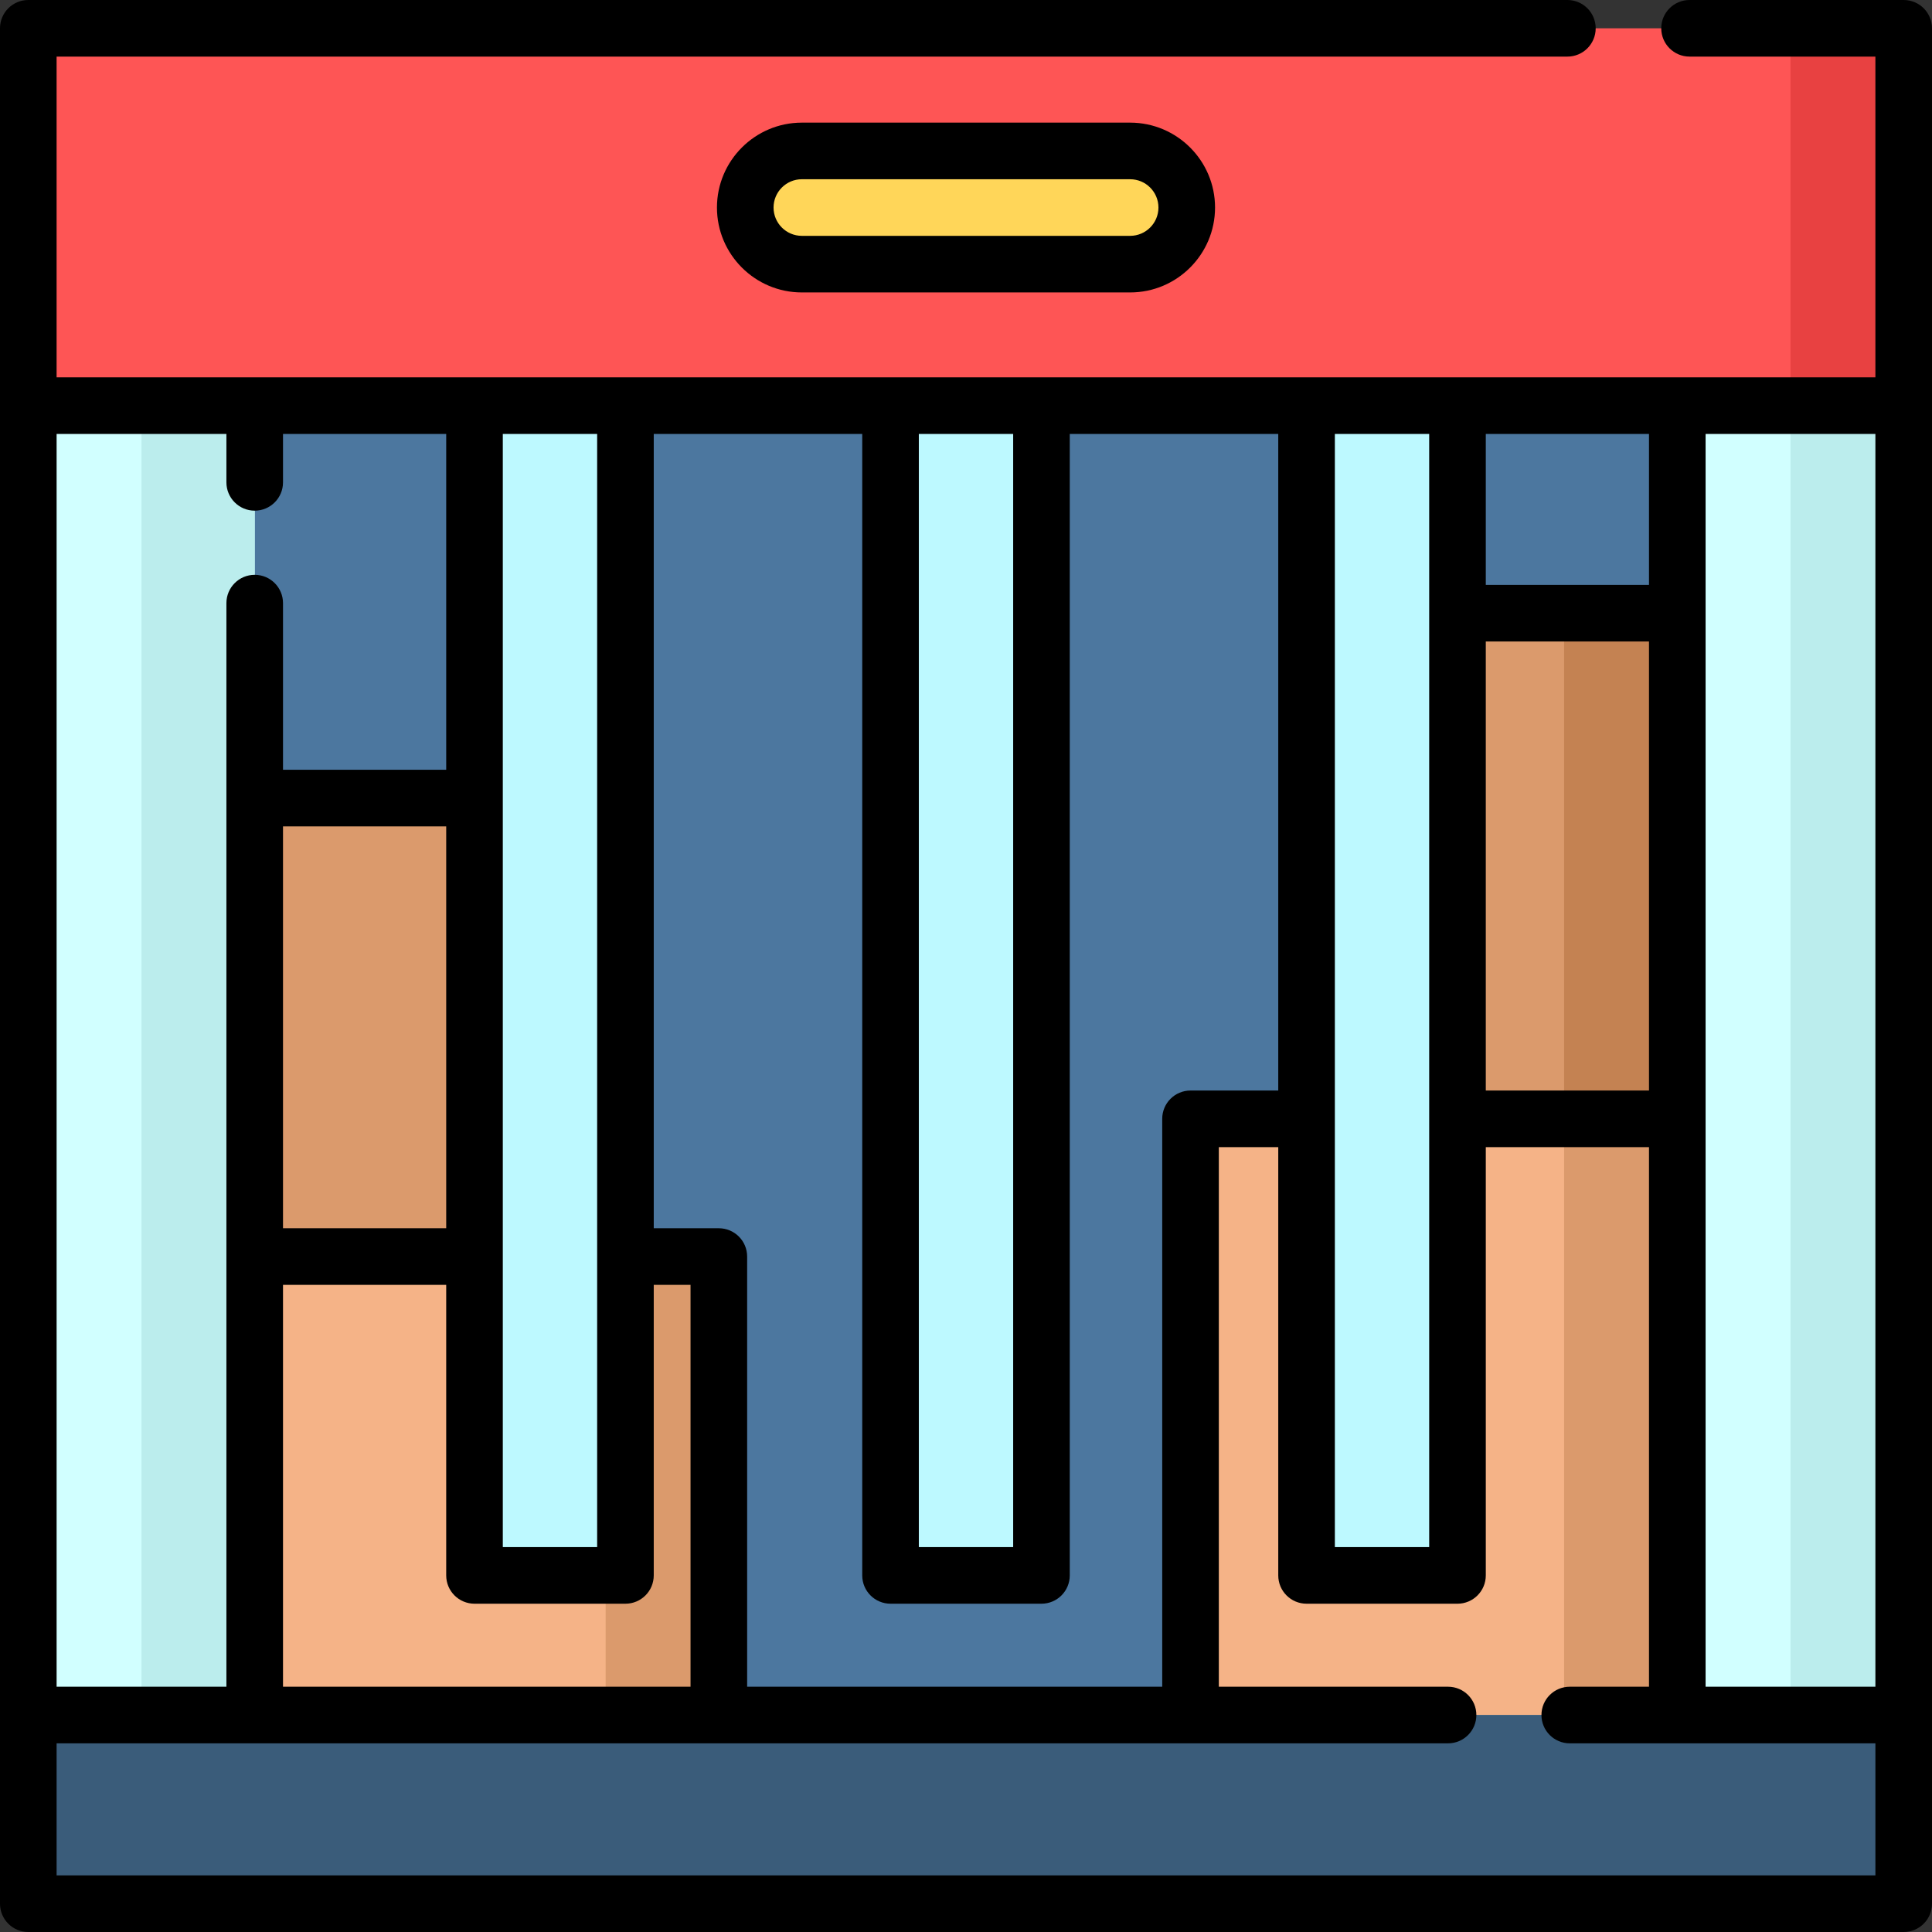 <svg height="512pt" viewBox="0 0 512 512" width="512pt" xmlns="http://www.w3.org/2000/svg"><rect x="0" y="0" width="512" height="512" fill="#333333" stroke="none"/><path d="m50 78.5h412v396h-412zm0 0" fill="#4c779f"/><path d="m7.5 7.5h497v100h-497zm0 0" fill="#fe5555"/><path d="m474.5 7.5h30v100h-30zm0 0" fill="#e84141"/><path d="m7.5 107.5h60v347h-60zm0 0" fill="#d1ffff"/><path d="m37.5 107.5h30v347h-30zm0 0" fill="#bbeded"/><path d="m444.5 107.5h60v347h-60zm0 0" fill="#d1ffff"/><path d="m474.5 107.5h30v347h-30zm0 0" fill="#bbeded"/><path d="m67.5 333h123v121.5h-123zm0 0" fill="#f5b387"/><path d="m160.5 333h30v121.5h-30zm0 0" fill="#db9a6c"/><path d="m67.5 211.5h80v121.5h-80zm0 0" fill="#db9a6c"/><path d="m315.5 296.5h129v158h-129zm0 0" fill="#f5b387"/><path d="m414.5 296.5h30v158h-30zm0 0" fill="#db9a6c"/><path d="m444.5 296.5h-80v-134h80zm0 0" fill="#db9a6c"/><path d="m414.5 162.5h30v134h-30zm0 0" fill="#c48252"/><path d="m299.5 70h-87c-8.285 0-15-6.715-15-15s6.715-15 15-15h87c8.285 0 15 6.715 15 15s-6.715 15-15 15zm0 0" fill="#ffd659"/><path d="m7.5 454.5h497v50h-497zm0 0" fill="#3a5c7a"/><g fill="#bdf9ff"><path d="m125.75 107.5h40v310h-40zm0 0"/><path d="m346.25 107.5h40v310h-40zm0 0"/><path d="m236 107.5h40v310h-40zm0 0"/></g><path d="m504.5 0h-56.75c-4.141 0-7.5 3.355-7.5 7.5s3.359 7.5 7.5 7.5h49.25v85c-145.688 0-336.199 0-482 0v-85h400.375c4.141 0 7.5-3.355 7.5-7.5s-3.359-7.5-7.5-7.5h-407.875c-4.141 0-7.5 3.355-7.5 7.5v497c0 4.145 3.359 7.5 7.5 7.5h497c4.141 0 7.5-3.355 7.5-7.5 0-22.035 0-475.598 0-497 0-4.145-3.359-7.5-7.5-7.5zm-7.5 115v332h-45c0-17.234 0-317.023 0-332zm-60 40h-43.25v-40h43.25zm-43.25 15h43.25v119h-43.25zm-15-55v295h-25v-295zm-70.75 181.5v150.5h-110v-114c0-4.145-3.359-7.5-7.5-7.5h-17.25v-210.5h55.25v302.5c0 4.145 3.359 7.5 7.5 7.5h40c4.141 0 7.5-3.355 7.5-7.5v-302.5h55.25v174h-23.25c-4.141 0-7.5 3.355-7.5 7.5zm-189.75 29h-43.25v-106.5h43.25zm-43.25 15h43.25v77c0 4.145 3.359 7.5 7.5 7.5h40c4.141 0 7.5-3.355 7.5-7.5v-77h9.75v106.5h-108zm193.5-225.5v295h-25v-295zm-110.25 0v295h-25v-295zm-98.25 0v12.832c0 4.145 3.359 7.5 7.5 7.5s7.5-3.355 7.5-7.5v-12.832h43.25v89h-43.25v-44.168c0-4.141-3.359-7.5-7.5-7.5s-7.5 3.359-7.5 7.5v287.168h-45v-332zm437 382h-482v-35h368.75c4.141 0 7.5-3.355 7.5-7.5s-3.359-7.5-7.5-7.5h-60.75v-143h15.75v113.5c0 4.145 3.359 7.5 7.5 7.5h40c4.141 0 7.5-3.355 7.5-7.5v-113.5h43.25v143h-21c-4.141 0-7.5 3.355-7.5 7.5s3.359 7.5 7.5 7.5h81zm0 0"/><path d="m212.5 32.5c-12.406 0-22.5 10.094-22.5 22.5s10.094 22.5 22.5 22.5h87c12.406 0 22.5-10.094 22.5-22.5s-10.094-22.5-22.5-22.5zm94.5 22.5c0 4.137-3.363 7.5-7.5 7.5h-87c-4.137 0-7.5-3.363-7.5-7.5s3.363-7.5 7.5-7.5h87c4.137 0 7.5 3.363 7.5 7.5zm0 0"/></svg>